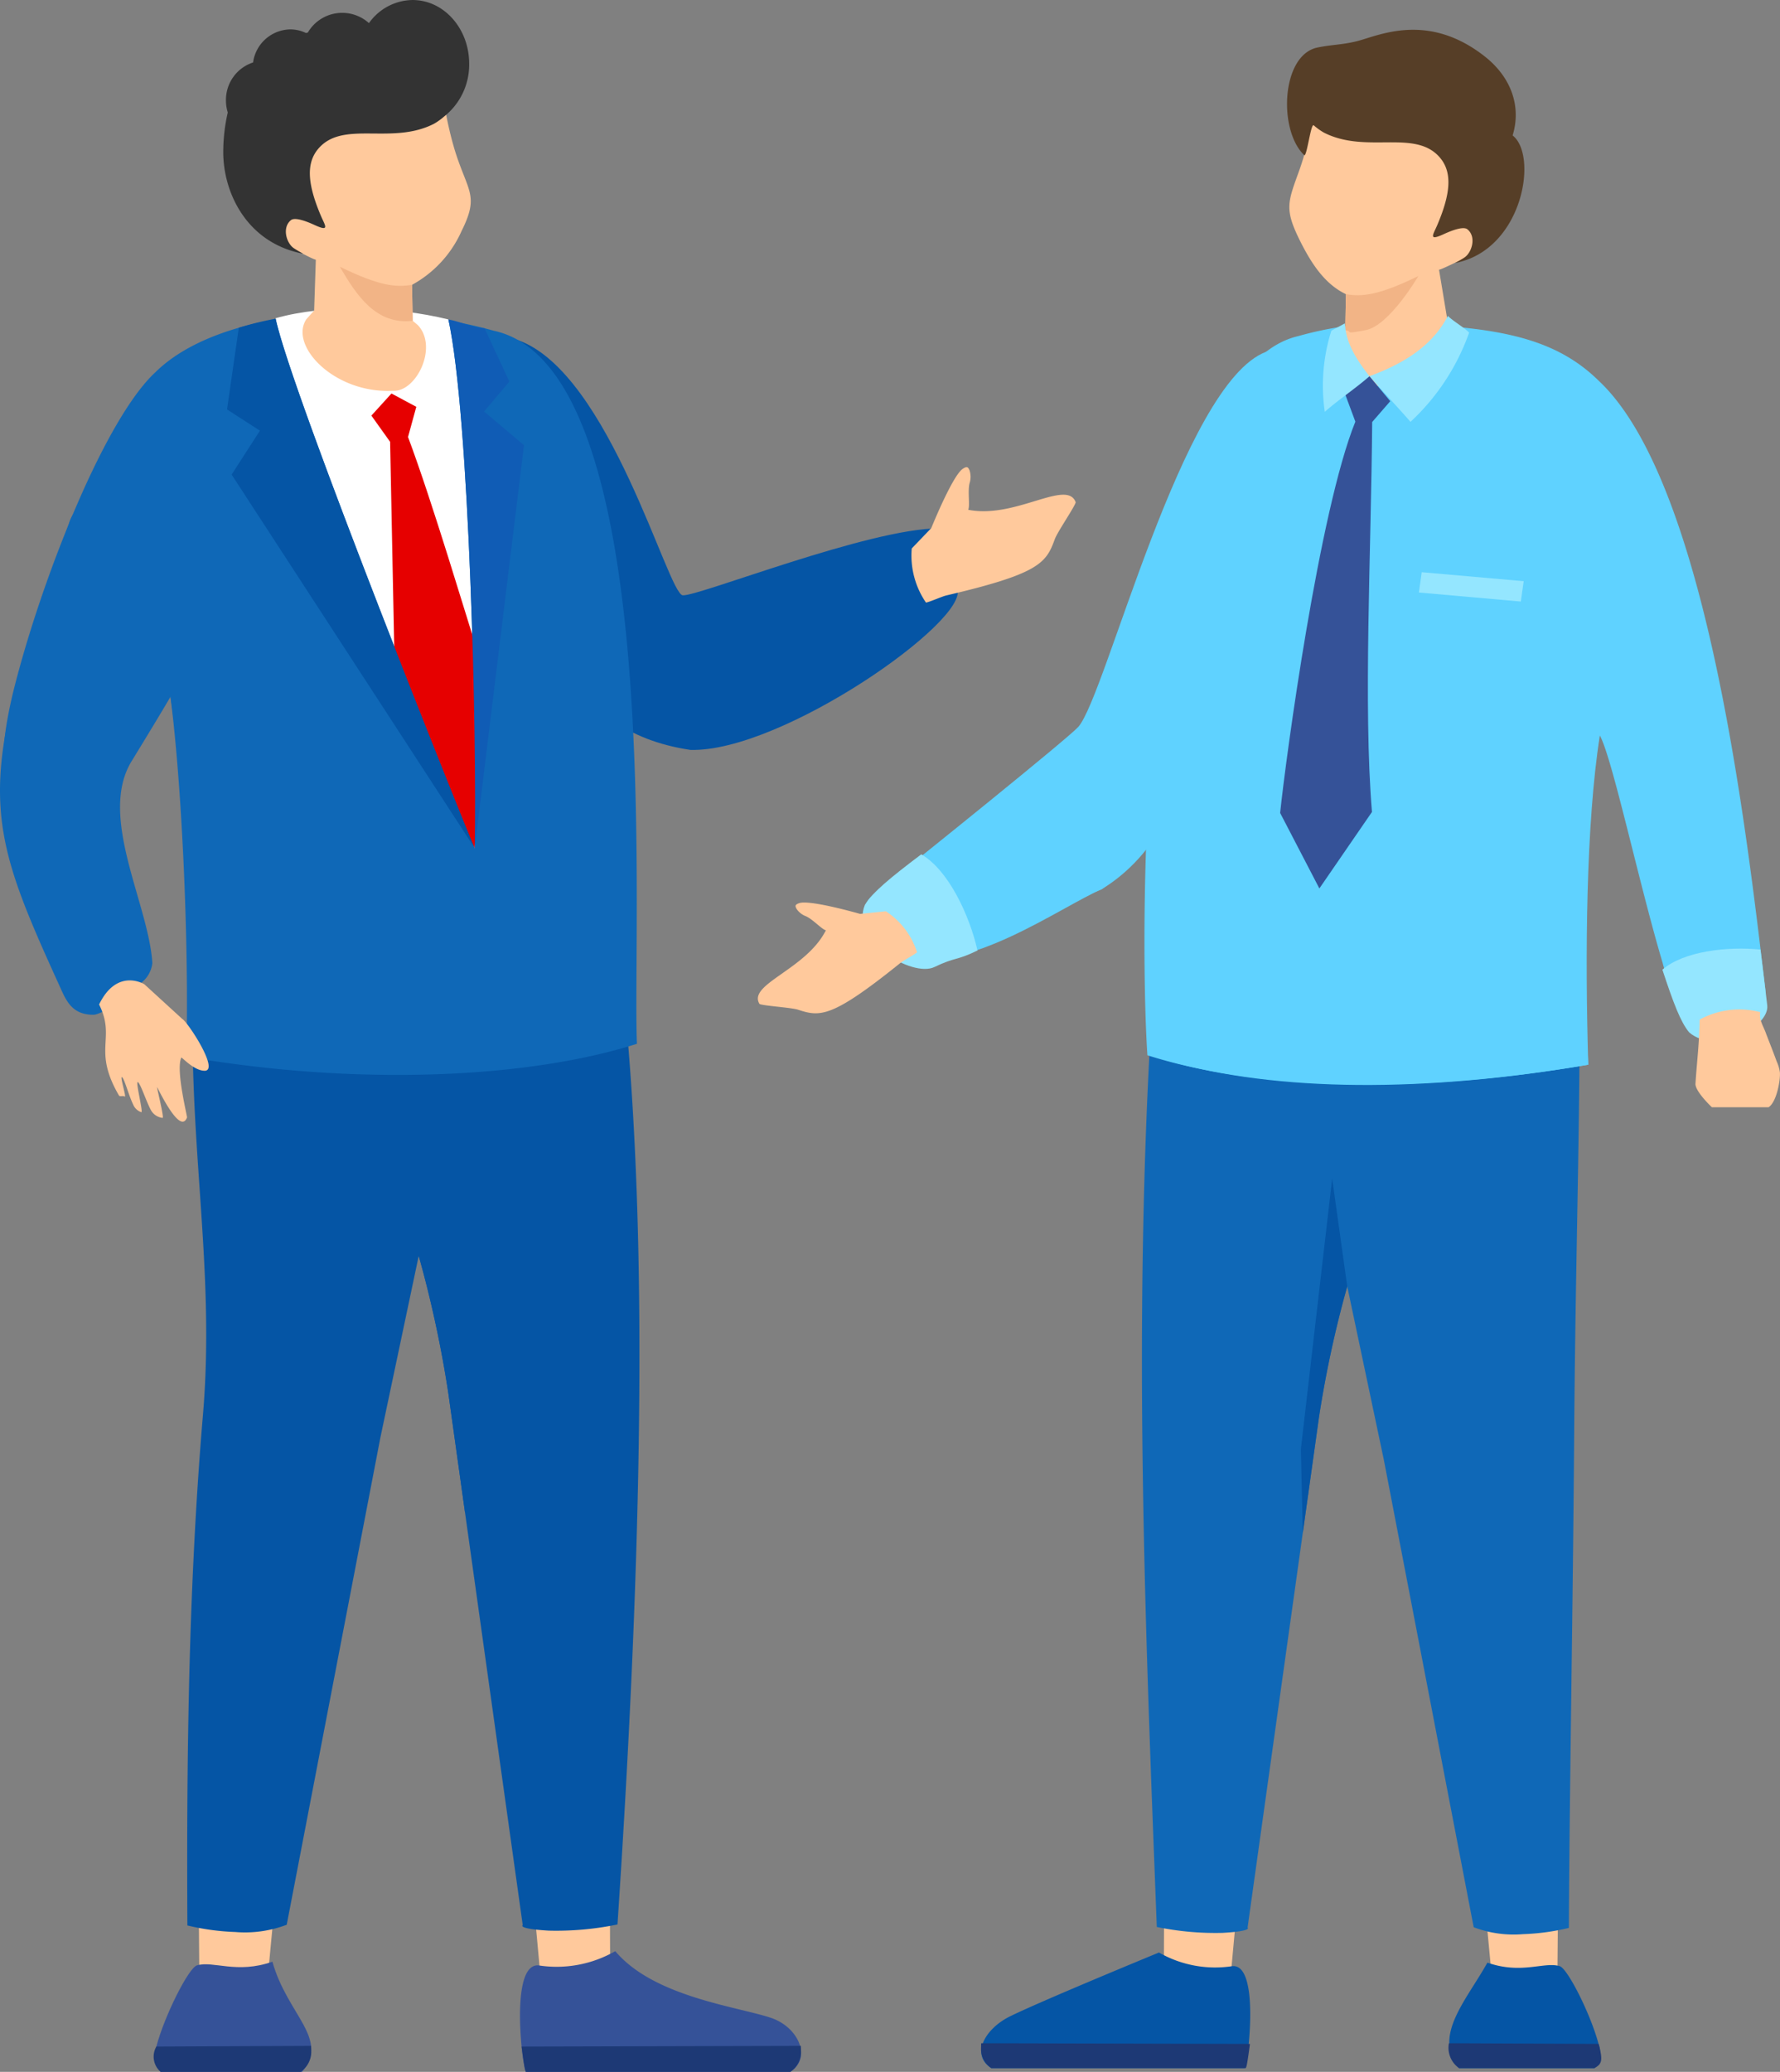 <svg xmlns="http://www.w3.org/2000/svg" width="211.295" height="245.844" viewBox="0 0 211.295 245.844">
  <rect x="0" y="0" width="211.295" height="245.844" fill="#808080" stroke="none"/>
  <g id="image-person-talking.svg" transform="translate(-1808.665 516.185)">
    <g id="グループ_275" data-name="グループ 275">
      <path id="パス_281" data-name="パス 281" d="M1985.658-282.563l-.828-8.758,8.787.211-.084,10.028Z" fill="#ffc99c" fill-rule="evenodd"/>
      <path id="パス_282" data-name="パス 282" d="M1985.227-283.3c-2.483,4.462-6.531,8.73-3.371,12.52h16.086c.026-.072.053-.151.078-.235a2.614,2.614,0,0,0,.4-2.636c-.932-3.529-3.672-8.953-4.613-9.232-1.867-.553-4.518,1.006-8.584-.417" fill="#0555a5" fill-rule="evenodd"/>
      <path id="パス_283" data-name="パス 283" d="M1980.657-273.734v.007a2.944,2.944,0,0,0,1.2,2.944h16.086c.83-.482,1.048-.814.482-2.871Z" fill="#1d3975" fill-rule="evenodd"/>
      <path id="パス_284" data-name="パス 284" d="M1958.717-403.949l9.414,38.237,4.806,22.764L1983.6-287.5a13.4,13.4,0,0,0,5.865.821,27.019,27.019,0,0,0,5.431-.742c.079-16.372.487-38.386.627-58.175.123-17.4.572-32.877.638-46.076.029-5.713-6.463-21.871-6.381-21.665Z" fill="#0f68b7" fill-rule="evenodd"/>
      <path id="パス_285" data-name="パス 285" d="M1946.822-282.563l.033-9.057,8.787.211-.945,10.328Z" fill="#ffc99c" fill-rule="evenodd"/>
      <path id="パス_286" data-name="パス 286" d="M1946.24-284.5s-13.8,5.672-17.666,7.568c-3.007,1.473-4.709,4.571-2.24,6.15h30.075c.026-.072.052-.15.078-.235.446-1.486,1.615-12.1-1.513-11.868a13.411,13.411,0,0,1-8.734-1.615" fill="#0555a5" fill-rule="evenodd"/>
      <path id="パス_287" data-name="パス 287" d="M1925.135-273.734v.007l-.02.66a2.742,2.742,0,0,0,1.226,2.284h30.213c.026-.072.052-.151.078-.235.087-.29.3-1.8.406-2.636Z" fill="#1d3975" fill-rule="evenodd"/>
      <path id="パス_288" data-name="パス 288" d="M1946.083-406.005c-3.242,40.935-1.567,80.426-.1,118.473a34.358,34.358,0,0,0,7.826.7c3.608-.209,2.95-.626,2.95-.626l8.445-60.359s1.91-13.744,6.379-24.456c3.228-7.735,7.186-9.964,6.6-18.953-.6-9.308.177-16.522-1.1-19.739s-7.676-1.925-7.676-1.925Z" fill="#0f68b7" fill-rule="evenodd"/>
      <path id="パス_289" data-name="パス 289" d="M1963.314-334.3l1.891-13.516a129.941,129.941,0,0,1,3.385-15.723h0l-1.789-12.809-3.716,32.124Z" fill="#0555a5" fill-rule="evenodd"/>
      <path id="パス_290" data-name="パス 290" d="M1959.847-456.016c-4.8,10.875-6.726,35.144-20.4,45.342-12.278,4.9-19.162,12.141-26.121,6.046-3.025-2.648-2.2-4.357-.985-5.424,5.465-4.306,23.181-18.59,24.324-19.88,3.3-3.728,12.314-40.748,22.275-44.5,1.178-.779,4.315,13.144.905,18.412" fill="#5fd2ff" fill-rule="evenodd"/>
      <path id="パス_291" data-name="パス 291" d="M1954.184-444.5c-3.358,5.243-1.347,25.61-14.735,33.825-4.921,2.124-16.075,10.218-23.449,7.925l.588-.174s15.423-7.285,21.846-12.041,14.932-38.85,14.932-38.85-.207,7.082.818,9.315" fill="#5fd2ff" fill-rule="evenodd"/>
      <path id="パス_292" data-name="パス 292" d="M1924.7-403.4c-2.539,1.242-2.551.733-5.126,1.967-2.629,1.259-10.007-3.135-8.243-7.377.918-1.495,2.971-3.192,6.693-6,3.2,1.854,5.695,7.128,6.676,11.406" fill="#94e6ff" fill-rule="evenodd"/>
      <path id="パス_293" data-name="パス 293" d="M1910.763-407.742c-1.223-.348-6.088-1.667-7.227-1.276-.582.2-.461.381-.317.679a2.319,2.319,0,0,0,1.034.843c.856.33,1.95,1.588,2.448,1.7-2.357,4.685-9.334,6.392-7.876,8.745.509.226,3.759.414,4.583.683,2.619.855,4,.995,12.128-5.545.384-.309,1.575-.929,1.988-1.27a9.074,9.074,0,0,0-3.7-4.868Z" fill="#ffc99c" fill-rule="evenodd"/>
      <path id="パス_294" data-name="パス 294" d="M1998.532-428.986c-1.577,10.437-2.229,22.876-1.333,39.138-21.034,3.613-39.769,2.88-52.331-1.12-.97-14.36-1.262-80.8,17.87-85.327,6.914-1.938,12.284-1.763,19.615-1.016,7.425.757,12.236,2.508,16.115,6.333,12.995,12.2,17.623,54.465,19.756,72.23.312,2.6-5.767,6.645-8.869,3.918a21.261,21.261,0,0,1-3.324-7.089c-2.874-9.645-6.024-24.561-7.5-27.067" fill="#5fd2ff" fill-rule="evenodd"/>
      <path id="パス_295" data-name="パス 295" d="M2017.638-403.508c.323,2.52.5,4.062.807,6.61.313,2.6-6.174,5.933-9.276,3.206-1.007-1.214-1.857-3.452-3.169-7.429,2.5-2.187,7.713-2.788,11.638-2.387" fill="#94e6ff" fill-rule="evenodd"/>
      <path id="パス_296" data-name="パス 296" d="M1998.574-428.913c-1.639,10.431-1.764,25.973-1.375,39.065-19.178,3.294-36.963,3.294-50.179-.539,8.454.98,40.75,1.491,43.272-6.613,1.441-4.633,1.765-28.2,4.391-41.726,1.852,2.036,2.713,6.593,3.891,9.813" fill="#5fd2ff" fill-rule="evenodd"/>
      <path id="パス_297" data-name="パス 297" d="M1963.051-487.477c1.479,2.944,3.071,5.094,5.382,6.2l-.079,4.278-.623.53c-2.438,2.612.551,6.221,3.327,6.056,10.917.538,7.662-4.392,9.484-7.414l-1.057-6.354c.363-.02,3.4-1.609,4.188-1.85a4.069,4.069,0,0,0,2.014-3.35c.077-1.6-2.39-1.079-2.39-1.079,2.988-4.09,6.372-7.43,1.984-11.112s-14.466-5.831-14.466-5.831l-6.066-2.1c.772,2.093-.26,9.076-1.818,13.436-1.4,3.912-1.865,4.639.12,8.592" fill="#ffc99c" fill-rule="evenodd"/>
      <path id="パス_298" data-name="パス 298" d="M1977.031-483.429s-3.431,5.884-6.249,6.417-1.378.139-2.429.014l.08-4.278c1.942.312,3.842.158,8.6-2.153" fill="#f2b486" fill-rule="evenodd"/>
      <path id="パス_299" data-name="パス 299" d="M1988.222-500.116c1.023-3.333-.067-6.84-3.353-9.407-6.81-5.32-12.659-2.379-15.185-1.76-1.746.429-2.925.383-4.642.741-4.293.9-4.658,9.827-1.563,12.761.307.291.784-3.8,1.129-3.537a7.5,7.5,0,0,0,1.2.863c5.044,2.584,10.851-.481,13.788,2.978,1.454,1.713,1.308,4.183-.321,8-.48,1.124-1.121,1.952.777,1.072.872-.4,2.307-.967,2.8-.571,1.091.881.541,2.734-.33,3.331-.388.266-1.124.664-1.124.664,8.017-1.52,9.891-12.755,6.822-15.132" fill="#563e27" fill-rule="evenodd"/>
      <path id="パス_300" data-name="パス 300" d="M2010.425-395.2c-.073,3.152-.292,4.534-.5,7.6-.046.678,1.063,1.949,1.948,2.8h6.742a.072.072,0,0,0,.025-.024c.938-.659,1.374-3.2,1.31-4.1a4.565,4.565,0,0,0-.379-1.3c-.457-1.26-1.166-3.031-1.291-3.383-.3-.835-.835-1.578-.664-2.477a9.831,9.831,0,0,0-7.19.881" fill="#ffc99c"/>
      <path id="パス_301" data-name="パス 301" d="M1971.225-471.544c1.3,1.506,3.578,3.911,4.872,5.417a26.546,26.546,0,0,0,6.963-10.593c-.63-.637-1.894-1.345-2.524-1.982-1.434,2.776-4.085,5.256-9.311,7.158" fill="#94e6ff" fill-rule="evenodd"/>
      <path id="パス_302" data-name="パス 302" d="M1960.623-419.723l4.657,8.961q3.12-4.537,6.243-9.075c-1.037-12.521-.1-30.77.027-46.273l2.145-2.47-2.477-2.977-2.912,2.056,1.247,3.347c-4.272,10.541-8.219,39.627-8.93,46.431" fill="#355298"/>
      <path id="パス_303" data-name="パス 303" d="M1971.225-471.544c-1.457,1.308-3.842,2.916-5.3,4.225a21.578,21.578,0,0,1,.78-9.627l1.6-.866c.117,2.4,1.487,4.433,2.918,6.268" fill="#94e6ff" fill-rule="evenodd"/>
      <path id="パス_304" data-name="パス 304" d="M1989.535-447.221l-12.105-1.066-.335,2.409,12.1,1.071Z" fill="#94e6ff" fill-rule="evenodd"/>
    </g>
    <g id="image-person">
      <path id="パス_305" data-name="パス 305" d="M1840.552-282.638l.865-9.142-9.173.22.088,10.468Z" fill="#ffc99c" fill-rule="evenodd"/>
      <path id="パス_306" data-name="パス 306" d="M1841-283.41c1.778,6.347,6.817,9.113,3.518,13.069h-16.792c-.027-.075-.055-.158-.081-.245-.163-.543-.946-.768-.422-2.752.973-3.684,3.833-9.345,4.816-9.636,1.949-.578,4.716,1.05,8.961-.436" fill="#355298" fill-rule="evenodd"/>
      <path id="パス_307" data-name="パス 307" d="M1845.594-273.422v.008l.02.689a2.86,2.86,0,0,1-1.273,2.384h-16.613a2.38,2.38,0,0,1-.5-3Z" fill="#1d3975" fill-rule="evenodd"/>
      <path id="パス_308" data-name="パス 308" d="M1868.675-409.349l-9.827,39.915-5.016,23.762L1842.7-287.794a13.981,13.981,0,0,1-6.122.858,28.253,28.253,0,0,1-5.669-.775c-.082-17.09,0-38.792,1.848-60.6,1.55-18.278-2.146-33.58-1.026-53.739.33-5.955,4.6-17.314,4.518-17.1Z" fill="#0555a5" fill-rule="evenodd"/>
      <path id="パス_309" data-name="パス 309" d="M1881.092-282.638l-.035-9.455-9.172.22.987,10.781Z" fill="#ffc99c" fill-rule="evenodd"/>
      <path id="パス_310" data-name="パス 310" d="M1881.7-284.661c4.552,5.4,14.345,6.55,18.442,7.9,3.319,1.094,4.915,4.771,2.338,6.42h-31.394c-.028-.075-.055-.157-.081-.245-.466-1.552-1.687-12.635,1.578-12.388a14,14,0,0,0,9.117-1.687" fill="#355298" fill-rule="evenodd"/>
      <path id="パス_311" data-name="パス 311" d="M1903.73-273.422v.008l.021.689a2.862,2.862,0,0,1-1.273,2.384h-31.394c-.028-.075-.055-.157-.081-.245-.091-.3-.313-1.879-.423-2.752Z" fill="#1d3975" fill-rule="evenodd"/>
      <path id="パス_312" data-name="パス 312" d="M1881.864-411.5l1,15.163c2.966,30.613,1.669,69.958-.9,108.509a35.9,35.9,0,0,1-8.169.731c-3.767-.218-3.079-.654-3.079-.654l-8.817-63.006s-1.993-14.348-6.659-25.529c-3.369-8.074-7.5-10.4-6.891-19.785.632-9.716-.185-17.247,1.152-20.605s8.012-2.009,8.012-2.009Z" fill="#0555a5" fill-rule="evenodd"/>
      <path id="パス_313" data-name="パス 313" d="M1863.876-336.644l-1.974-14.109a135.764,135.764,0,0,0-3.533-16.414h0l1.868-13.37,3.878,33.533Z" fill="#0555a5" fill-rule="evenodd"/>
      <path id="パス_314" data-name="パス 314" d="M1867.92-454.052c5.358,11.76,7.365,24.565,22.7,26.851,10.851.3,33.139-15.371,31.671-19.113-1.6-4.068,4.093-7.291-2.141-7.174-8.285-.025-28.567,8.074-30.437,7.943-1.769-.125-8.622-26.309-19.5-30.257-1.29-.831-6.071,16.068-2.3,21.75" fill="#0555a5" fill-rule="evenodd"/>
      <path id="パス_315" data-name="パス 315" d="M1919.212-453.521c.521-1.28,2.649-6.328,3.747-7.042.56-.365.635-.139.794.184a2.532,2.532,0,0,1,.03,1.449c-.292.955.052,2.734-.186,3.234,5.589,1.12,11.723-3.71,12.761-.886-.148.588-2.163,3.495-2.485,4.381-1.021,2.815-1.827,4.092-12.869,6.669-.522.122-1.85.728-2.419.852a9.872,9.872,0,0,1-1.691-6.425Z" fill="#ffc99c" fill-rule="evenodd"/>
      <path id="パス_316" data-name="パス 316" d="M1816.839-454.011c-11.171,31.016-10.232,34.771-1.183,54.647.8,1.747,1.419,3.591,4.093,3.591.938,0,3.755-1.877,5.632-3.754a3.432,3.432,0,0,0,1.369-2.374c-.43-7.014-6.481-17.394-2.462-23.962,9.031-14.757,17.731-29.073,12.933-38.53-.227-1.328-18.942,4.572-20.382,10.382" fill="#0f68b7" fill-rule="evenodd"/>
      <path id="パス_317" data-name="パス 317" d="M1828.573-435.784a219.02,219.02,0,0,1,2.2,44.982c20.965,3.6,40.98,2.462,53.5-1.525-.586-13.834,3.5-80.217-17-84.614-13.869-3.887-32.47-2.658-40.153,4.919l-.066.062c-5.872,5.5-13.127,23.635-16.543,36.774-6.816,26.216,12.376,11.651,18.061-.6" fill="#0f68b7" fill-rule="evenodd"/>
      <path id="パス_318" data-name="パス 318" d="M1861.89-478.281c2.517,11.424,3.392,50,3.126,62.743-.488-.959-21.834-54.068-23.64-62.885,5.853-1.665,14.065-1.44,20.514.142" fill="#fff" fill-rule="evenodd"/>
      <path id="パス_319" data-name="パス 319" d="M1865.867-437.236l-.851,21.7-9.475-19.95-.569-28.273-2.222-3.111,2.385-2.623,2.947,1.582-.983,3.58c2.913,7.762,6.829,21.048,8.768,27.1" fill="#e60000"/>
      <path id="パス_320" data-name="パス 320" d="M1828.573-435.784c1.633,10.4,2.59,31.934,2.2,44.982,5.5-13.628,2.58-49.3,1.514-54.791a68.36,68.36,0,0,1-3.716,9.809" fill="#0f68b7" fill-rule="evenodd"/>
      <path id="パス_321" data-name="パス 321" d="M1863.418-488.687a13.574,13.574,0,0,1-5.842,6.3l.079,4.264.621.528c2.429,2.6-.2,7.949-2.969,7.784-7,.345-12.369-5.393-10.265-8.507l.913-1.018.2-6.035c-.361-.021-2.989-1.514-3.771-1.754a4.06,4.06,0,0,1-2.007-3.339c-.077-1.591,2.382-1.076,2.382-1.076-2.978-4.076-6.351-7.4-1.978-11.075s14.419-5.812,14.419-5.812l6.046-2.1c-.77,2.086.259,9.046,1.811,13.392,1.392,3.9,2.337,4.5.359,8.444" fill="#ffc99c" fill-rule="evenodd"/>
      <path id="パス_322" data-name="パス 322" d="M1849.006-484.533c1.984,3.4,4.3,6.928,8.649,6.41l-.079-4.264c-1.935.311-3.83.158-8.57-2.146" fill="#f2b486" fill-rule="evenodd"/>
      <path id="パス_323" data-name="パス 323" d="M1860.187-501.5c-5.027,2.575-10.815-.48-13.742,2.967-1.45,1.708-1.3,4.17.319,7.971.479,1.12,1.118,1.945-.774,1.069-.869-.4-2.3-.964-2.788-.57-1.087.878-.538,2.726.329,3.32.387.266,1.12.662,1.12.662-6.761-1.282-9.578-7.382-9.483-12.293a20.944,20.944,0,0,1,.534-4.462,4.88,4.88,0,0,1-.214-1.436,4.662,4.662,0,0,1,3.218-4.5,4.536,4.536,0,0,1,4.408-3.926,4.28,4.28,0,0,1,1.872.43l.223-.058a4.711,4.711,0,0,1,4.078-2.333,4.716,4.716,0,0,1,3.173,1.218,6.447,6.447,0,0,1,5.18-2.743c3.71,0,6.718,3.382,6.718,7.553a7.836,7.836,0,0,1-2.97,6.269,7.514,7.514,0,0,1-1.2.861" fill="#333" fill-rule="evenodd"/>
      <path id="パス_324" data-name="パス 324" d="M1865.016-415.539h0l5.849-47.816-4.738-4,3-3.553-2.943-6.328c-1.21.022-2.858-.787-4.293-1.047,2.517,11.424,3.392,49.995,3.126,62.742" fill="#105cb5" fill-rule="evenodd"/>
      <path id="パス_325" data-name="パス 325" d="M1865.015-415.539v0l-28.855-44.333,3.36-5.209-3.907-2.521,1.4-9.694a38.424,38.424,0,0,1,4.375-1.074c1.877,8.967,23.128,61.841,23.627,62.829" fill="#0555a5" fill-rule="evenodd"/>
      <path id="パス_326" data-name="パス 326" d="M1825.8-399.394l4.493,4.109c.647.346,4.49,6.2,2.642,6.157-1.3-.028-2.7-1.674-2.754-1.557-.668,1.53.738,6.961.682,7.105-.775,2.023-3.11-2.792-3.543-3.591-.114-.209.868,3.673.645,3.633a1.811,1.811,0,0,1-1.447-1.038c-.559-1.094-1.213-3.122-1.5-3.207s.686,3.671.416,3.568a1.6,1.6,0,0,1-.97-.923c-.548-1.15-1.034-3.064-1.317-3.231s.571,2.477.317,2.3c-.2-.141-.566.066-.684-.137-3.175-5.476-.316-6.717-2.351-10.786C1822.565-401.4,1825.8-399.394,1825.8-399.394Z" fill="#ffc99c" fill-rule="evenodd"/>
    </g>
  </g>
</svg>
